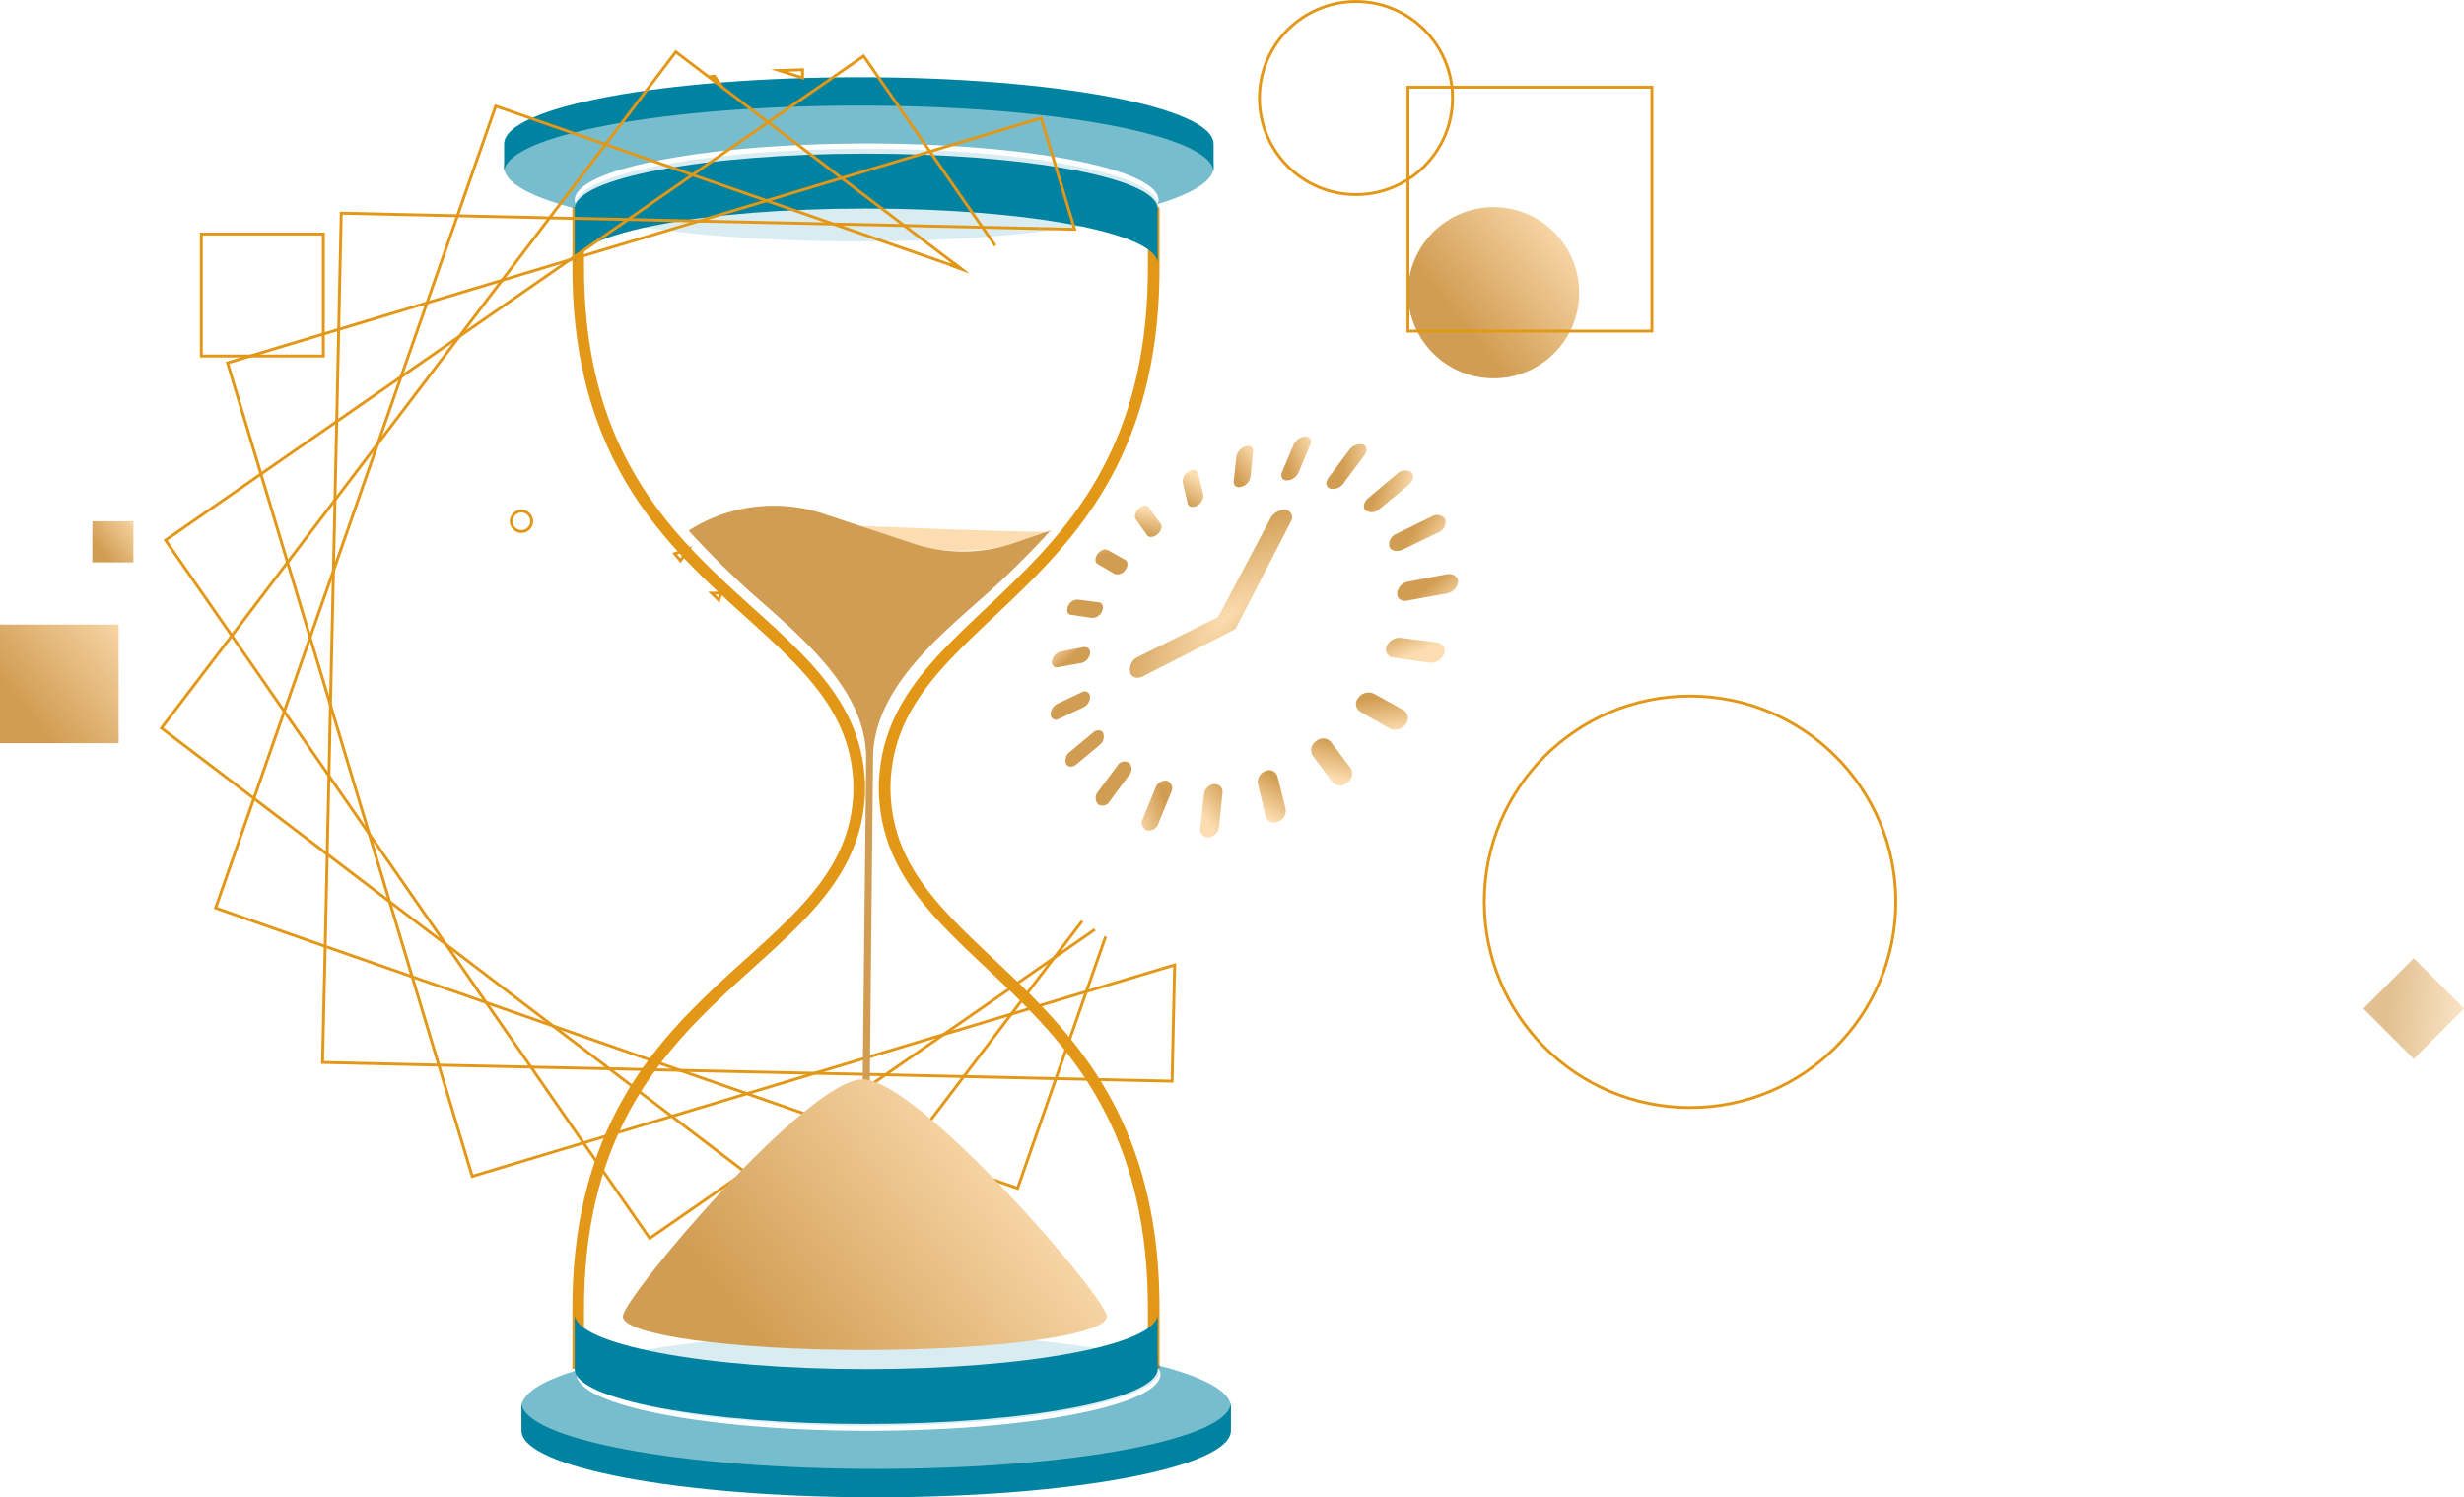<svg xmlns="http://www.w3.org/2000/svg" xmlns:xlink="http://www.w3.org/1999/xlink" viewBox="0 0 211.84 128.75"><defs><style>.cls-1,.cls-5{fill:none;stroke:#e39717;stroke-miterlimit:10;}.cls-2,.cls-3,.cls-4{fill:#0083a1;}.cls-3{opacity:0.15;}.cls-4{opacity:0.53;}.cls-5{stroke-width:0.25px;}.cls-6{fill:#fcddb1;}.cls-7{fill:#d19d52;}.cls-8{fill:url(#linear-gradient);}.cls-9{fill:url(#linear-gradient-2);}.cls-10{fill:url(#linear-gradient-3);}.cls-11{fill:url(#linear-gradient-4);}.cls-12{fill:url(#linear-gradient-5);}.cls-13{fill:url(#linear-gradient-6);}.cls-14{fill:url(#linear-gradient-7);}.cls-15{fill:url(#linear-gradient-8);}.cls-16{fill:url(#linear-gradient-9);}.cls-17{fill:url(#linear-gradient-10);}.cls-18{fill:url(#linear-gradient-11);}.cls-19{fill:url(#linear-gradient-12);}.cls-20{fill:url(#linear-gradient-13);}.cls-21{fill:url(#linear-gradient-14);}.cls-22{fill:url(#linear-gradient-15);}.cls-23{fill:url(#linear-gradient-16);}.cls-24{fill:url(#linear-gradient-17);}.cls-25{fill:url(#linear-gradient-18);}.cls-26{fill:url(#linear-gradient-19);}.cls-27{fill:url(#linear-gradient-20);}.cls-28{fill:url(#linear-gradient-21);}.cls-29{fill:url(#linear-gradient-22);}.cls-30{fill:url(#radial-gradient);}.cls-31{fill:url(#linear-gradient-23);}.cls-32{fill:url(#linear-gradient-24);}.cls-33{opacity:0.64;fill:url(#linear-gradient-25);}</style><linearGradient id="linear-gradient" x1="89.12" y1="98.86" x2="66.79" y2="116.98" gradientUnits="userSpaceOnUse"><stop offset="0" stop-color="#fcddb1"/><stop offset="1" stop-color="#d19d52"/></linearGradient><linearGradient id="linear-gradient-2" x1="135.49" y1="19.43" x2="125.48" y2="27.55" xlink:href="#linear-gradient"/><linearGradient id="linear-gradient-3" x1="46.49" y1="42.55" x2="43.94" y2="44.62" gradientTransform="matrix(0.85, 0.25, -0.29, 0.89, 86.22, -10.55)" xlink:href="#linear-gradient"/><linearGradient id="linear-gradient-4" x1="81.32" y1="-28.06" x2="78.97" y2="-26.15" gradientTransform="matrix(0.89, -0.04, -0.01, 0.92, 35.47, 67.9)" xlink:href="#linear-gradient"/><linearGradient id="linear-gradient-5" x1="136.14" y1="-84.67" x2="134.04" y2="-82.96" gradientTransform="matrix(0.85, -0.32, 0.27, 0.86, 9.9, 157.31)" xlink:href="#linear-gradient"/><linearGradient id="linear-gradient-6" x1="205.82" y1="-121.94" x2="203.96" y2="-120.43" gradientTransform="matrix(0.73, -0.57, 0.52, 0.72, 12.02, 248.93)" xlink:href="#linear-gradient"/><linearGradient id="linear-gradient-7" x1="283.81" y1="-136.31" x2="282.13" y2="-134.94" gradientTransform="matrix(0.53, -0.77, 0.72, 0.51, 41.62, 333.78)" xlink:href="#linear-gradient"/><linearGradient id="linear-gradient-8" x1="362.77" y1="-126.28" x2="361.17" y2="-124.98" gradientTransform="matrix(0.29, -0.89, 0.85, 0.25, 95.8, 403.58)" xlink:href="#linear-gradient"/><linearGradient id="linear-gradient-9" x1="435.16" y1="-92.65" x2="433.5" y2="-91.31" gradientTransform="matrix(0.01, -0.92, 0.89, -0.04, 169.25, 451.47)" xlink:href="#linear-gradient"/><linearGradient id="linear-gradient-10" x1="493.93" y1="-38.46" x2="492.09" y2="-36.97" gradientTransform="matrix(-0.27, -0.86, 0.85, -0.32, 254.79, 472.78)" xlink:href="#linear-gradient"/><linearGradient id="linear-gradient-11" x1="533.21" y1="31.24" x2="531.1" y2="32.95" gradientTransform="matrix(-0.52, -0.72, 0.73, -0.57, 344.05, 465.42)" xlink:href="#linear-gradient"/><linearGradient id="linear-gradient-12" x1="548.89" y1="109.8" x2="546.47" y2="111.76" gradientTransform="matrix(-0.72, -0.51, 0.53, -0.77, 428.28, 430.11)" xlink:href="#linear-gradient"/><linearGradient id="linear-gradient-13" x1="539.06" y1="189.54" x2="536.39" y2="191.7" gradientTransform="matrix(-0.85, -0.25, 0.29, -0.89, 499.25, 370.3)" xlink:href="#linear-gradient"/><linearGradient id="linear-gradient-14" x1="504.37" y1="262.46" x2="501.57" y2="264.73" gradientTransform="matrix(-0.89, 0.04, 0.01, -0.92, 550, 291.85)" xlink:href="#linear-gradient"/><linearGradient id="linear-gradient-15" x1="448.1" y1="321.11" x2="445.31" y2="323.37" gradientTransform="matrix(-0.85, 0.32, -0.27, -0.86, 575.56, 202.44)" xlink:href="#linear-gradient"/><linearGradient id="linear-gradient-16" x1="375.93" y1="359.35" x2="373.24" y2="361.53" gradientTransform="matrix(-0.73, 0.57, -0.52, -0.72, 573.45, 110.83)" xlink:href="#linear-gradient"/><linearGradient id="linear-gradient-17" x1="295.32" y1="373.24" x2="292.77" y2="375.31" gradientTransform="matrix(-0.53, 0.77, -0.72, -0.51, 543.85, 25.97)" xlink:href="#linear-gradient"/><linearGradient id="linear-gradient-18" x1="214.68" y1="361.45" x2="212.2" y2="363.46" gradientTransform="matrix(-0.29, 0.89, -0.85, -0.25, 489.67, -43.82)" xlink:href="#linear-gradient"/><linearGradient id="linear-gradient-19" x1="142.18" y1="325.47" x2="139.68" y2="327.5" gradientTransform="matrix(-0.01, 0.92, -0.89, 0.04, 416.22, -91.72)" xlink:href="#linear-gradient"/><linearGradient id="linear-gradient-20" x1="84.91" y1="269.25" x2="82.31" y2="271.36" gradientTransform="matrix(0.27, 0.86, -0.85, 0.32, 330.67, -113.03)" xlink:href="#linear-gradient"/><linearGradient id="linear-gradient-21" x1="48.13" y1="198.61" x2="45.45" y2="200.79" gradientTransform="matrix(0.52, 0.72, -0.73, 0.57, 241.42, -105.67)" xlink:href="#linear-gradient"/><linearGradient id="linear-gradient-22" x1="35.01" y1="120.55" x2="32.34" y2="122.72" gradientTransform="matrix(0.72, 0.51, -0.53, 0.77, 157.18, -70.35)" xlink:href="#linear-gradient"/><radialGradient id="radial-gradient" cx="43" cy="60.02" r="15.15" gradientTransform="matrix(0.68, -0.64, 0.23, 0.27, 62.25, 64.51)" xlink:href="#linear-gradient"/><linearGradient id="linear-gradient-23" x1="12.01" y1="53.2" x2="2.25" y2="61.12" xlink:href="#linear-gradient"/><linearGradient id="linear-gradient-24" x1="12.09" y1="44.65" x2="8.71" y2="47.39" xlink:href="#linear-gradient"/><linearGradient id="linear-gradient-25" x1="176.79" y1="161.97" x2="170.94" y2="166.72" gradientTransform="translate(34.87 -78.61)" xlink:href="#linear-gradient"/></defs><g id="Layer_2" data-name="Layer 2"><g id="Layer_2-2" data-name="Layer 2"><path class="cls-1" d="M49.71,117.7l0-4.84c-.2-29.19,24.67-29.46,24.16-45.72v1.24c.51-16.27-24.36-16.54-24.16-45.73l0-4.83"/><path class="cls-1" d="M99.19,17.82l0,4.83c.2,29.19-23.61,29.46-23.13,45.73V67.14c-.48,16.26,23.33,16.53,23.13,45.72l0,4.84"/><path class="cls-2" d="M99.53,17.93v4.72c0-2.61-11.22-4.72-25.06-4.72S49.41,20,49.41,22.65V17.93c0-2.61,11.22-4.72,25.06-4.72S99.53,15.32,99.53,17.93Z"/><path class="cls-2" d="M99.53,117.7V113c0,2.61-11.22,4.72-25.06,4.72S49.41,115.59,49.41,113v4.72c0,2.6,11.22,4.72,25.06,4.72S99.53,120.3,99.53,117.7Z"/><path class="cls-2" d="M104.34,12.38v2.44c0-3.17-13.65-5.74-30.5-5.74s-30.5,2.57-30.5,5.74V12.38c0-3.17,13.65-5.74,30.5-5.74S104.34,9.21,104.34,12.38Z"/><path class="cls-3" d="M99.6,17.67a.8.8,0,0,1-.07.34c-5.42,1.65-14.89,2.75-25.69,2.75-9.81,0-18.53-.9-24.11-2.31a1.18,1.18,0,0,1-.32-.78c0-2.69,11.23-4.88,25.09-4.88S99.6,15,99.6,17.67Z"/><path class="cls-4" d="M104.34,14.36c0,1.18-1.77,2.27-4.82,3.19a.66.66,0,0,0,.08-.34c0-2.69-11.24-4.87-25.09-4.87s-25.1,2.18-25.1,4.87a1.18,1.18,0,0,0,.32.78c-4-1-6.39-2.26-6.39-3.63,0-3.27,13.66-5.93,30.5-5.93S104.34,11.09,104.34,14.36Z"/><path class="cls-2" d="M44.83,123v-2.44c0,3.17,13.65,5.74,30.5,5.74s30.5-2.57,30.5-5.74V123c0,3.17-13.65,5.74-30.5,5.74S44.83,126.18,44.83,123Z"/><path class="cls-3" d="M49.57,117.72a.8.8,0,0,1,.07-.34c5.42-1.66,14.9-2.75,25.69-2.75,9.81,0,18.53.9,24.11,2.31a1.18,1.18,0,0,1,.32.78c0,2.69-11.23,4.88-25.09,4.88S49.57,120.41,49.57,117.72Z"/><path class="cls-4" d="M44.83,121c0-1.18,1.77-2.28,4.82-3.19a.66.66,0,0,0-.08.34c0,2.69,11.24,4.87,25.09,4.87s25.11-2.18,25.11-4.87a1.19,1.19,0,0,0-.33-.78c4,1,6.39,2.26,6.39,3.63,0,3.27-13.65,5.93-30.5,5.93S44.83,124.3,44.83,121Z"/><circle class="cls-5" cx="145.3" cy="77.54" r="17.69"/><circle class="cls-5" cx="116.58" cy="8.43" r="8.3"/><circle class="cls-5" cx="44.83" cy="44.82" r="0.88"/><polyline class="cls-5" points="81.98 22.62 82.57 23.08 81.66 22.75"/><polyline class="cls-5" points="99.88 83.3 40.6 101.14 19.56 31.2 89.51 10.15 92.39 19.71 89.43 19.65"/><polyline class="cls-5" points="81.98 22.62 82.57 23.08 81.66 22.75"/><polyline class="cls-5" points="94.13 79.92 90.63 82.35 81.12 88.95 76.12 92.41 70.58 96.26 64.06 100.78 55.86 106.47 50.16 98.26 45.65 91.75 41.8 86.2 38.34 81.2 31.75 71.71 28.28 66.71 24.44 61.17 19.93 54.66 14.23 46.45 22.43 40.76 28.95 36.24 34.48 32.4 39.49 28.93 48.99 22.34 54 18.87 59.53 15.03 66.04 10.51 74.25 4.82 79.95 13.03 84.46 19.54 85.57 21.12"/><polyline class="cls-5" points="93.04 79.19 90.63 82.35 86.94 87.2 82.86 92.56 78.06 98.87 72.01 106.83 64.06 100.78 57.75 95.98 52.38 91.89 47.54 88.21 38.34 81.2 33.5 77.53 28.13 73.44 21.83 68.65 13.88 62.6 19.93 54.66 24.72 48.35 28.8 42.99 32.48 38.15 39.49 28.93 43.17 24.09 47.25 18.73 52.06 12.42 58.1 4.46 66.04 10.51 72.36 15.31 77.73 19.39 81.98 22.62 82.57 23.08 81.66 22.75"/><polyline class="cls-5" points="95.06 80.52 93.4 85.25 90.78 92.74 87.49 102.17 78.06 98.87 70.58 96.26 64.21 94.03 58.47 92.03 47.54 88.21 41.8 86.2 35.44 83.98 27.96 81.37 18.54 78.07 21.83 68.65 24.44 61.17 26.66 54.81 28.67 49.07 32.48 38.15 34.48 32.4 36.71 26.04 39.33 18.55 42.62 9.12 52.06 12.42 59.53 15.03 65.9 17.25 71.65 19.26 81.66 22.75"/><polyline class="cls-5" points="81.98 22.62 82.57 23.08 81.66 22.75"/><polyline class="cls-5" points="99.88 83.3 100.99 82.97 100.97 83.87 100.77 92.96 90.78 92.74 82.86 92.56 76.12 92.41 70.03 92.28 58.47 92.03 52.38 91.89 45.65 91.75 37.72 91.58 27.73 91.35 27.96 81.37 28.13 73.44 28.28 66.71 28.41 60.63 28.67 49.07 28.8 42.99 28.95 36.24 29.12 28.32 29.34 18.33 39.33 18.55 47.25 18.73 54 18.87 60.08 19.01 71.65 19.26 77.73 19.39 84.46 19.54 89.43 19.65"/><path class="cls-5" d="M59.21,47.2l-.71,1c-.17-.2-.34-.39-.5-.59Z"/><path class="cls-5" d="M62,51l-.2.6-.62-.6Z"/><path class="cls-5" d="M61.42,6.55l.31.43-.55-.4Z"/><path class="cls-5" d="M69,6V6.7l-2-.64Z"/><path class="cls-6" d="M90.35,45.62s3.15.4-16.51-.41A18.54,18.54,0,0,0,90.35,45.62Z"/><path class="cls-7" d="M59.21,45.62h0s1.47,1.68,4.13,4.2c4,3.82,11.16,8.74,11.13,15.41h0L74.17,92.8l.61.43.28-28h0c0-6.67,7.11-11.59,11.13-15.41,2.66-2.52,4.12-4.2,4.12-4.2l-3.22,1.1a13.53,13.53,0,0,1-8.62,0l-7.78-2.58A13.54,13.54,0,0,0,59.21,45.62Z"/><path class="cls-8" d="M95.16,113.19c0,1.59-9.31,2.88-20.8,2.88s-20.81-1.29-20.81-2.88S69.39,92.8,74.17,92.8,95.16,111.61,95.16,113.19Z"/><circle class="cls-9" cx="128.41" cy="25.17" r="7.36"/><path class="cls-10" d="M110.63,41.31h0c-.39,0-.57-.33-.41-.72l1-2.36a1.2,1.2,0,0,1,1-.7h0c.4,0,.59.3.43.69l-1,2.39A1.15,1.15,0,0,1,110.63,41.31Z"/><path class="cls-11" d="M106.72,41.86h0c-.4.11-.69-.09-.65-.46l.23-2.17a1.15,1.15,0,0,1,.78-.85h0c.4-.12.69.07.65.43L107.51,41A1.1,1.1,0,0,1,106.72,41.86Z"/><path class="cls-12" d="M102.92,43.47h0c-.37.21-.73.12-.81-.18l-.43-1.84a1,1,0,0,1,.53-.92h0c.36-.2.72-.14.79.16l.46,1.84A1,1,0,0,1,102.92,43.47Z"/><path class="cls-13" d="M99.52,45.93h0c-.32.28-.72.32-.89.09l-1-1.39c-.16-.22,0-.63.27-.91h0c.31-.28.69-.33.86-.1l1,1.37C100,45.22,99.84,45.64,99.52,45.93Z"/><path class="cls-14" d="M96.74,49h0a.77.77,0,0,1-.9.35l-1.48-.86c-.24-.14-.24-.52,0-.85h0c.24-.33.63-.49.87-.35l1.5.84C97,48.3,97,48.69,96.74,49Z"/><path class="cls-15" d="M94.75,52.54h0a.92.92,0,0,1-.85.59l-1.83-.27c-.29,0-.4-.37-.25-.73h0a.91.91,0,0,1,.82-.58l1.84.24C94.79,51.83,94.91,52.17,94.75,52.54Z"/><path class="cls-16" d="M93.71,56.22h0A1,1,0,0,1,93,57l-2.06.37c-.33.06-.55-.2-.49-.56h0a1,1,0,0,1,.71-.78l2-.39C93.54,55.59,93.77,55.84,93.71,56.22Z"/><path class="cls-17" d="M93.71,59.81h0a1,1,0,0,1-.55,1l-2.12,1a.46.46,0,0,1-.71-.34h0a1,1,0,0,1,.54-.94l2.11-1A.47.47,0,0,1,93.71,59.81Z"/><path class="cls-18" d="M94.83,63h0a.9.9,0,0,1-.3,1.06l-2,1.67c-.33.27-.72.24-.88-.07h0a.92.92,0,0,1,.31-1l2-1.66C94.26,62.71,94.67,62.73,94.83,63Z"/><path class="cls-19" d="M97.07,65.58h0a.78.78,0,0,1,0,1.07L95.4,68.9a.7.7,0,0,1-1,.25h0a.82.82,0,0,1,0-1.08l1.65-2.22A.73.73,0,0,1,97.07,65.58Z"/><path class="cls-20" d="M100.33,67.13h0a.7.7,0,0,1,.36,1l-1.1,2.68a.88.88,0,0,1-1,.59h0a.72.72,0,0,1-.34-1l1.09-2.65A.92.92,0,0,1,100.33,67.13Z"/><path class="cls-21" d="M104.38,67.42h0a.67.67,0,0,1,.72.78l-.29,2.88a1,1,0,0,1-.9.91h0a.69.69,0,0,1-.72-.82l.31-2.85A1,1,0,0,1,104.38,67.42Z"/><path class="cls-22" d="M108.83,66.28h0a.74.74,0,0,1,1,.46l.69,2.75a1,1,0,0,1-.66,1.16h0a.76.76,0,0,1-1.06-.51l-.65-2.73A1,1,0,0,1,108.83,66.28Z"/><path class="cls-23" d="M113.16,63.72h0a.89.89,0,0,1,1.25.06l1.7,2.25a.93.93,0,0,1-.28,1.28h0a.92.92,0,0,1-1.3-.09L112.88,65A.91.91,0,0,1,113.16,63.72Z"/><path class="cls-24" d="M116.79,60h0a1.07,1.07,0,0,1,1.32-.36l2.55,1.41a.82.82,0,0,1,.18,1.24h0a1.12,1.12,0,0,1-1.39.34l-2.52-1.45A.77.77,0,0,1,116.79,60Z"/><path class="cls-25" d="M119.21,55.57h0a1.22,1.22,0,0,1,1.22-.73l3.09.4a.73.73,0,0,1,.63,1h0a1.24,1.24,0,0,1-1.28.74l-3.09-.44A.69.69,0,0,1,119.21,55.57Z"/><path class="cls-26" d="M120.12,51h0a1.15,1.15,0,0,1,1-1l3.24-.62c.54-.1,1,.18,1,.65h0a1.18,1.18,0,0,1-1,1l-3.26.59C120.51,51.78,120.1,51.49,120.12,51Z"/><path class="cls-27" d="M119.45,47h0a1,1,0,0,1,.62-1.11l3-1.46a.84.84,0,0,1,1.19.23h0a1,1,0,0,1-.64,1.14l-3,1.45C120.09,47.49,119.59,47.37,119.45,47Z"/><path class="cls-28" d="M117.4,43.88h0c-.26-.26-.15-.74.25-1.07l2.44-2.05a1,1,0,0,1,1.25-.15h0c.28.25.17.74-.24,1.09l-2.48,2.06A1,1,0,0,1,117.4,43.88Z"/><path class="cls-29" d="M114.33,42h0c-.35-.13-.4-.55-.11-.93L116,38.69a1.17,1.17,0,0,1,1.17-.47h0c.36.12.42.54.13.93l-1.76,2.36A1.09,1.09,0,0,1,114.33,42Z"/><path class="cls-30" d="M106.19,54.13l0,0v0L111,44.82a.66.66,0,0,0-.55-1,1.48,1.48,0,0,0-1.3.89l-4.42,8.35-7,3.47a1.22,1.22,0,0,0-.56,1.33h0c.17.44.7.55,1.2.24l7.82-4h0Z"/><rect class="cls-5" x="121.05" y="7.5" width="20.97" height="20.97"/><rect class="cls-5" x="17.31" y="20.12" width="10.49" height="10.49"/><rect class="cls-31" y="53.7" width="10.2" height="10.2"/><rect class="cls-32" x="7.94" y="44.82" width="3.53" height="3.53"/><rect class="cls-33" x="204.46" y="83.66" width="6.12" height="6.12" transform="translate(122.1 -121.34) rotate(45)"/></g></g></svg>